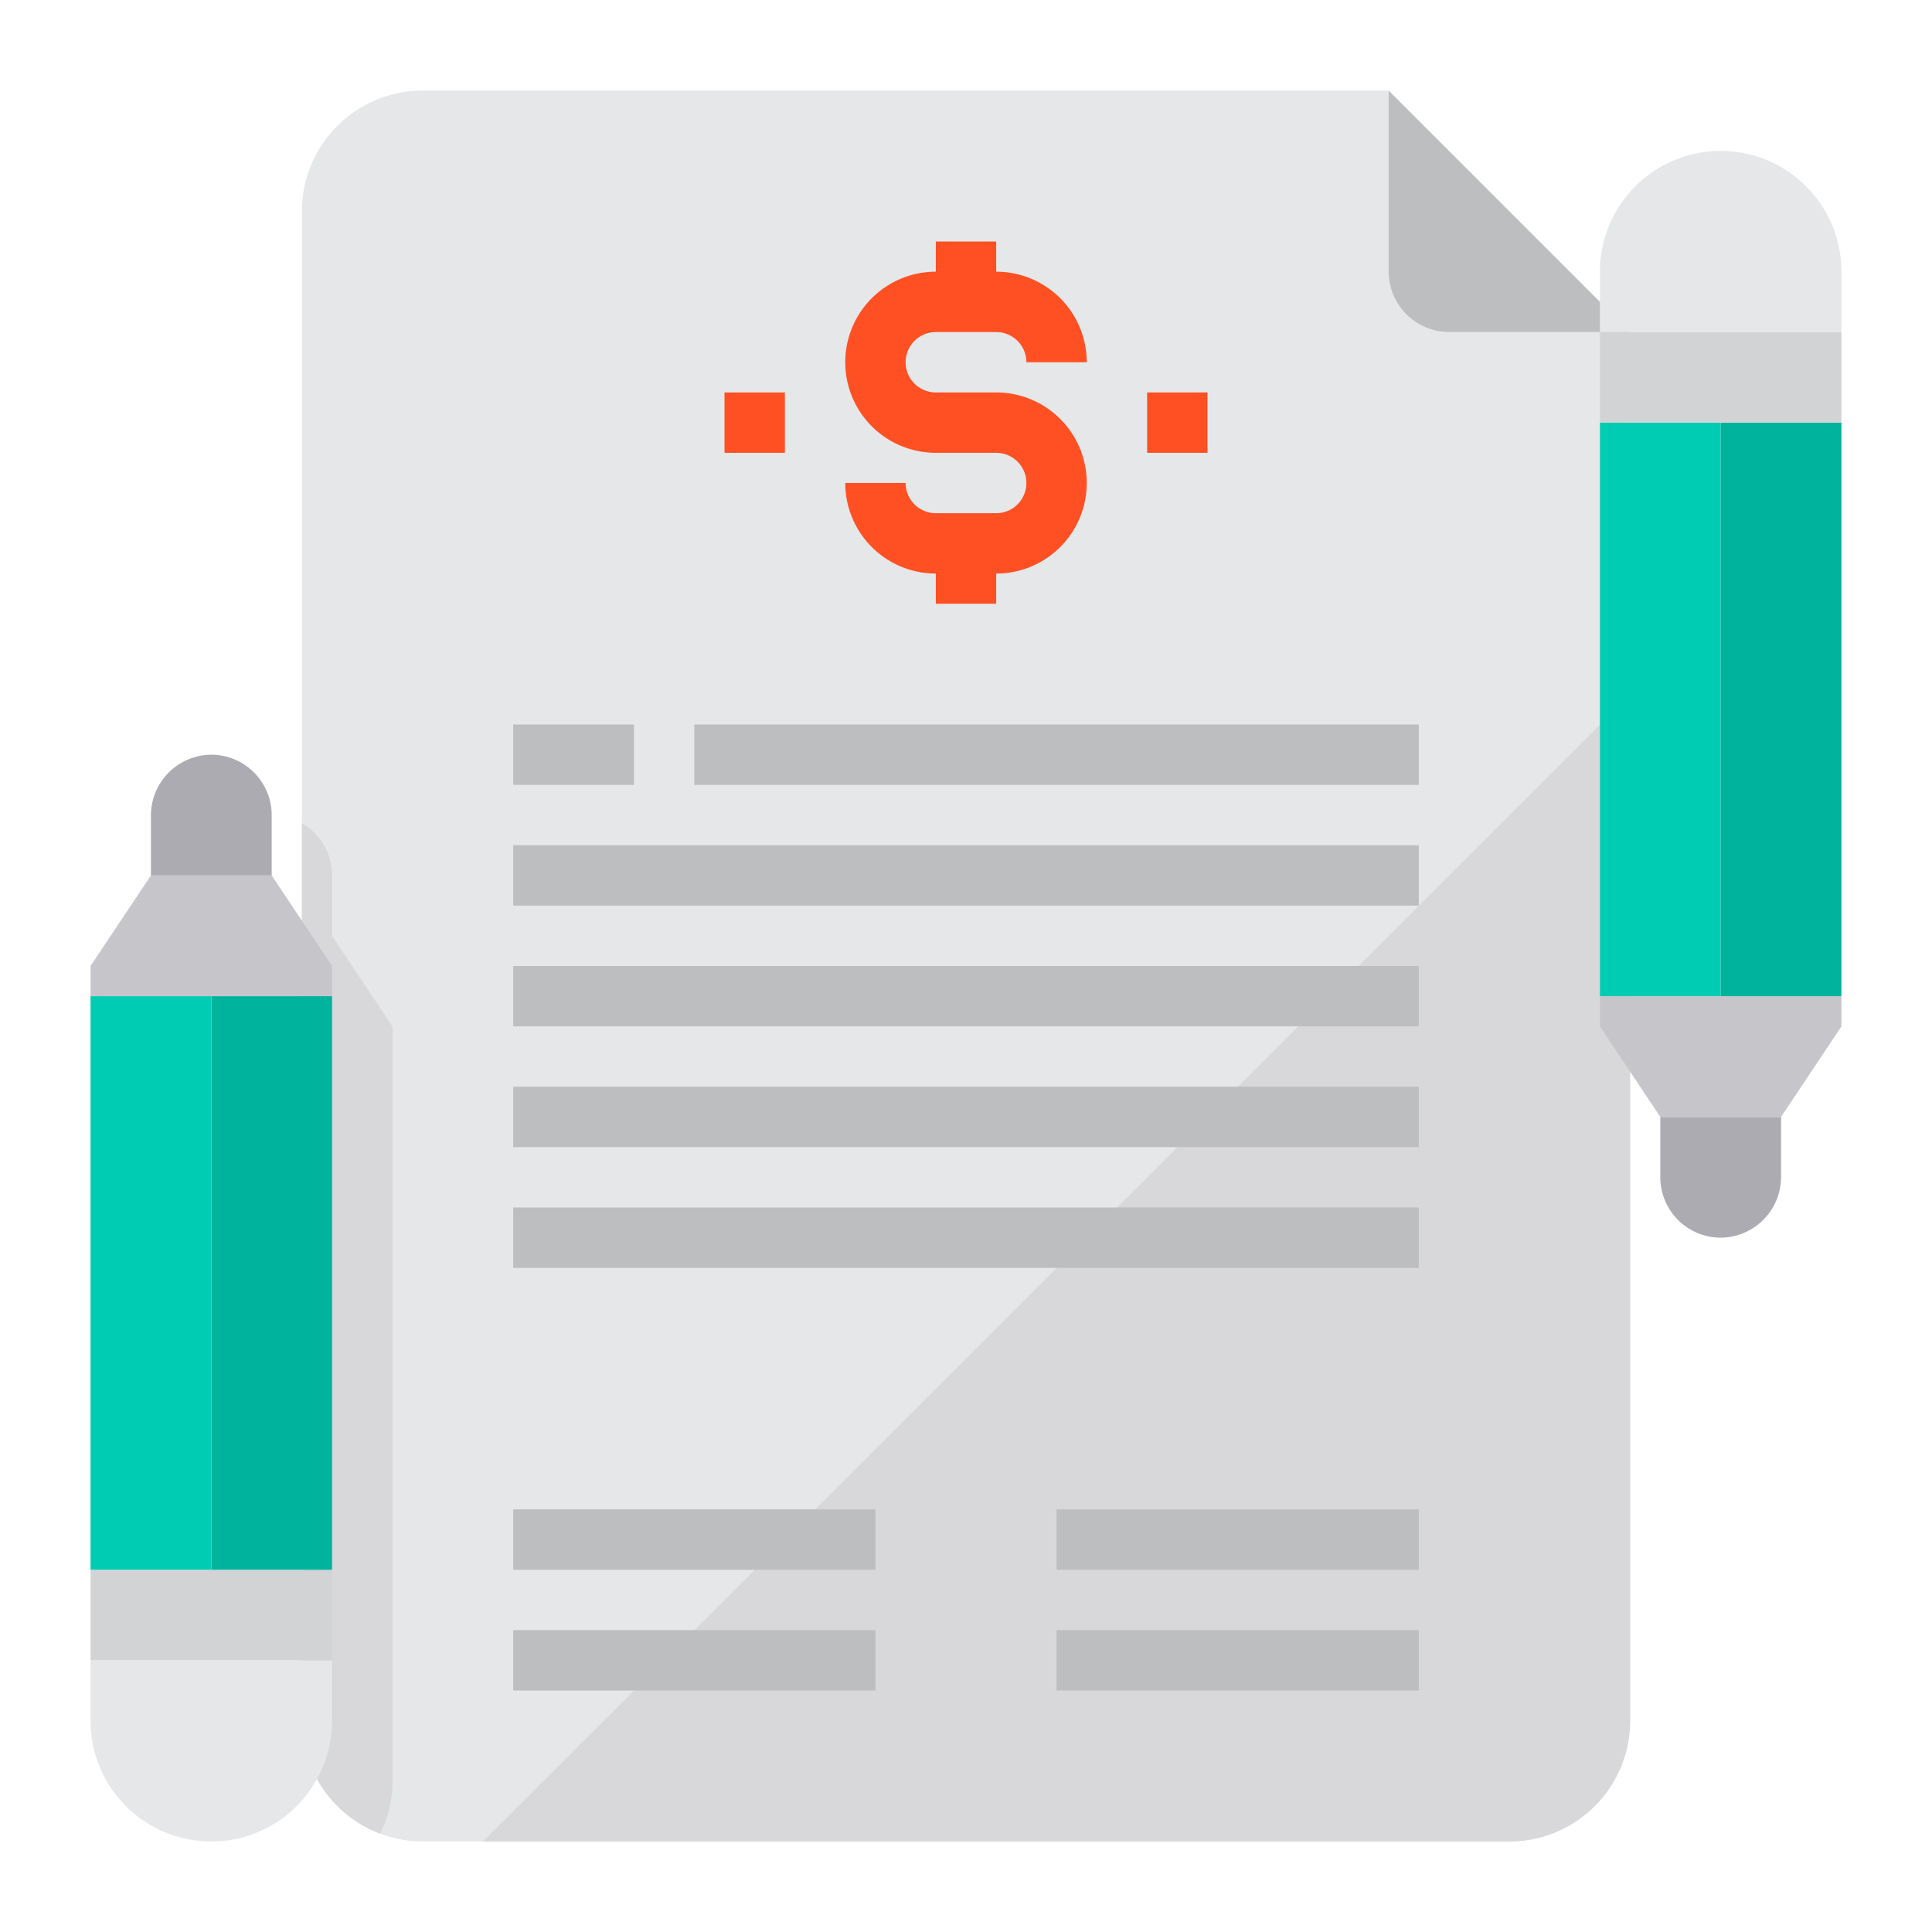 <svg id="icons" height="512" viewBox="0 0 64 64" width="512" xmlns="http://www.w3.org/2000/svg"><g id="Contract-Document-Sign-Pencil-Agreement"><path d="m54 11v46a4 4 0 0 1 -4 4h-36a3.881 3.881 0 0 1 -1.41-.26 4.008 4.008 0 0 1 -2.59-3.74v-50a4 4 0 0 1 4-4h32v6a2.006 2.006 0 0 0 2 2z" fill="#e6e7e8"/><path d="m54 23v34a4 4 0 0 1 -4 4h-34z" fill="#d8d7da"/><path d="m54 11h-6a2.006 2.006 0 0 1 -2-2v-6z" fill="#bcbec0"/><path d="m59 37v2a2.015 2.015 0 0 1 -2 2 2.006 2.006 0 0 1 -2-2v-2z" fill="#acabb1"/><path d="m61 33v1l-2 3h-4l-2-3v-1z" fill="#c6c5ca"/><path d="m53 14h4v19h-4z" fill="#00ccb3"/><path d="m57 14h4v19h-4z" fill="#00b39d"/><path d="m53 11h8v3h-8z" fill="#d1d3d4"/><path d="m61 9v2h-8v-2a4 4 0 1 1 8 0z" fill="#e6e7e8"/><path d="m13 34v25a3.781 3.781 0 0 1 -.41 1.74 4.008 4.008 0 0 1 -2.59-3.74v-29.73a2 2 0 0 1 1 1.73v2z" fill="#d8d7da"/><path d="m11 55v2a3.933 3.933 0 0 1 -.5 1.93 3.978 3.978 0 0 1 -3.5 2.07 3.995 3.995 0 0 1 -4-4v-2z" fill="#e6e7e8"/><path d="m10 52h-3-4v3h7 1v-3z" fill="#d1d3d4"/><path d="m7 33h4v19h-4z" fill="#00b39d"/><path d="m3 33h4v19h-4z" fill="#00ccb3"/><path d="m11 32v1h-8v-1l2-3h4z" fill="#c6c5ca"/><path d="m9 27v2h-4v-2a2.015 2.015 0 0 1 2-2 2.006 2.006 0 0 1 2 2z" fill="#acabb1"/><path d="m31 11h2a1 1 0 0 1 1 1h2a3 3 0 0 0 -3-3v-1h-2v1a3 3 0 0 0 0 6h2a1 1 0 0 1 0 2h-2a1 1 0 0 1 -1-1h-2a3 3 0 0 0 3 3v1h2v-1a3 3 0 0 0 0-6h-2a1 1 0 0 1 0-2z" fill="#ff5023"/><path d="m38 13h2v2h-2z" fill="#ff5023"/><path d="m24 13h2v2h-2z" fill="#ff5023"/><g fill="#bcbec0"><path d="m17 54h12v2h-12z"/><path d="m17 50h12v2h-12z"/><path d="m35 54h12v2h-12z"/><path d="m35 50h12v2h-12z"/><path d="m17 24h4v2h-4z"/><path d="m23 24h24v2h-24z"/><path d="m17 28h30v2h-30z"/><path d="m17 32h30v2h-30z"/><path d="m17 36h30v2h-30z"/><path d="m17 40h30v2h-30z"/></g></g></svg>